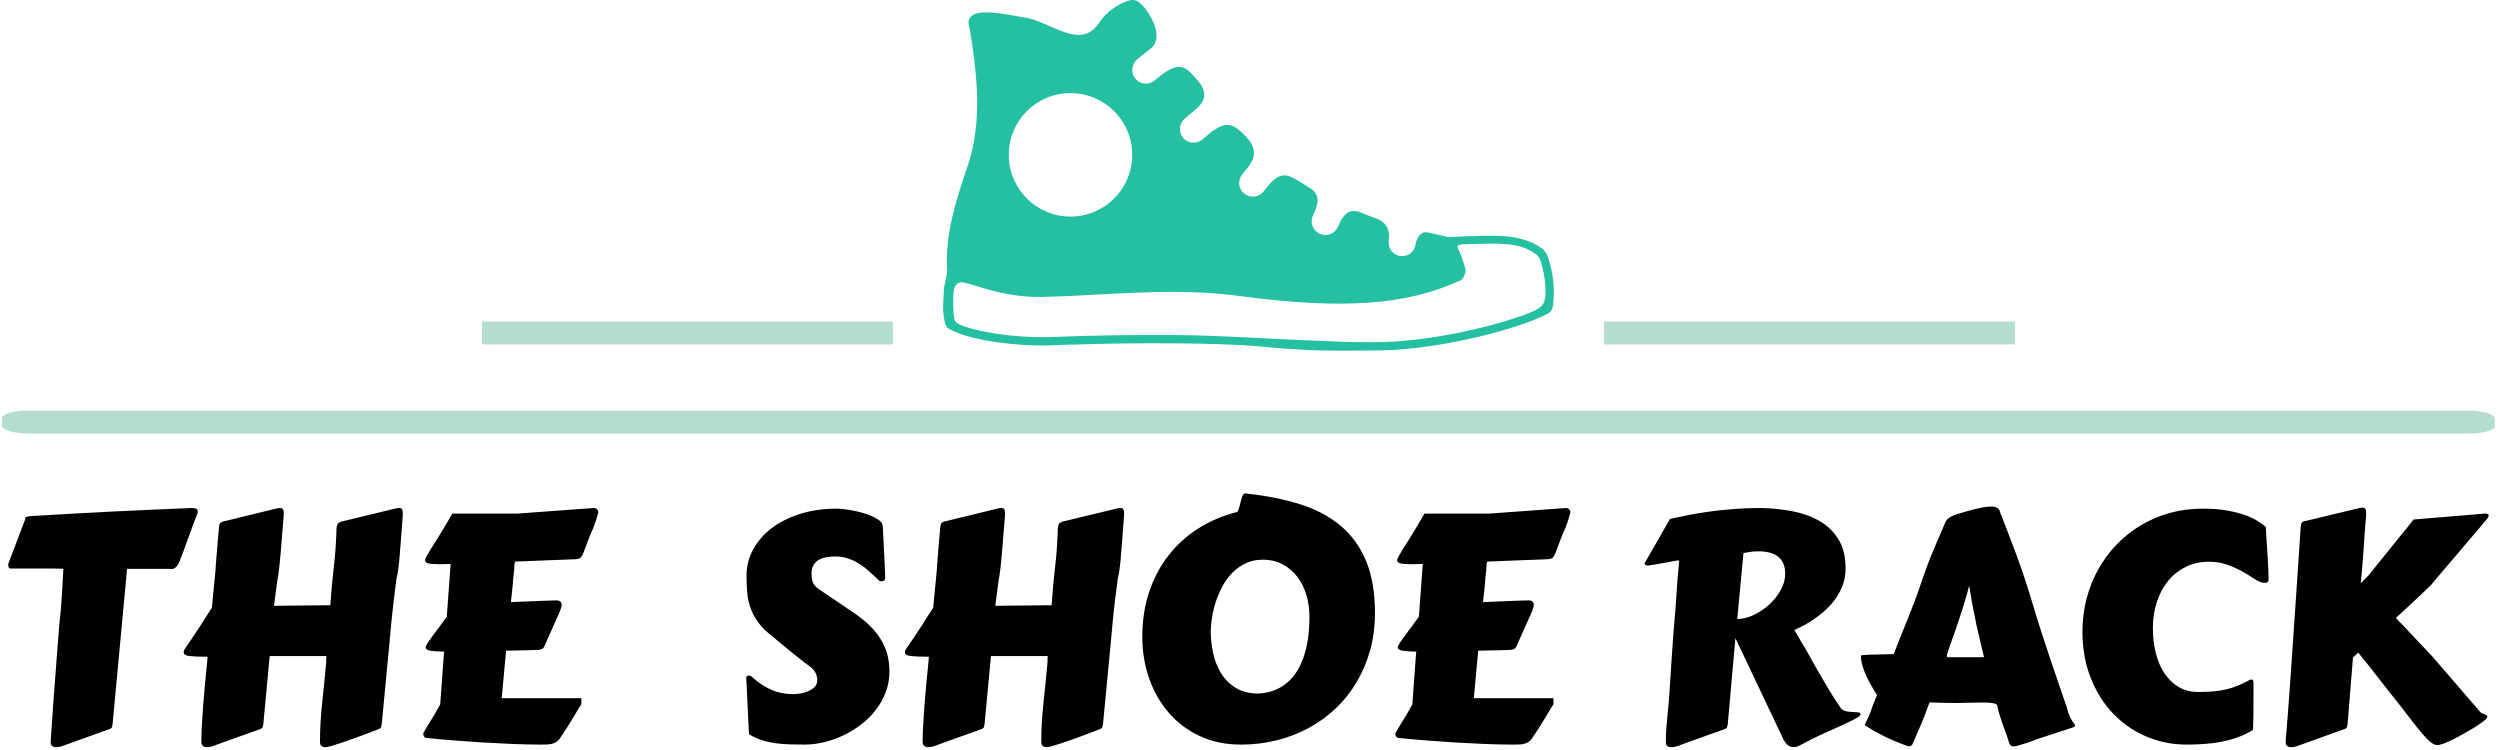 <svg xmlns="http://www.w3.org/2000/svg" version="1.1" xmlns:xlink="http://www.w3.org/1999/xlink" xmlns:svgjs="http://svgjs.dev/svgjs" width="1500" height="450" viewBox="0 0 1500 450"><g transform="matrix(1,0,0,1,-0.909,-0.836)"><svg viewBox="0 0 396 119" data-background-color="#ffffff" preserveAspectRatio="xMidYMid meet" height="450" width="1500" xmlns="http://www.w3.org/2000/svg" xmlns:xlink="http://www.w3.org/1999/xlink"><g id="tight-bounds" transform="matrix(1,0,0,1,0.24,0.221)"><svg viewBox="0 0 395.52 118.558" height="118.558" width="395.52"><g><svg viewBox="0 0 397.498 119.151" height="118.558" width="395.52"><g><rect width="397.498" height="3.649" x="0" y="65.48" fill="#b4ddcf" opacity="1" stroke-width="0" stroke="transparent" fill-opacity="1" class="rect-qz-0" data-fill-palette-color="secondary" rx="1%" id="qz-0" data-palette-color="#b4ddcf"></rect></g><g transform="matrix(1,0,0,1,0.989,78.683)"><svg viewBox="0 0 395.52 40.468" height="40.468" width="395.52"><g id="textblocktransform"><svg viewBox="0 0 395.52 40.468" height="40.468" width="395.52" id="textblock"><g><svg viewBox="0 0 395.52 40.468" height="40.468" width="395.52"><g transform="matrix(1,0,0,1,0,0)"><svg width="395.52" viewBox="2.08 -38.23 390.1 39.91" height="40.468" data-palette-color="#000000"><path d="M8.74 0.88L8.74 0.78Q8.86-1 8.98-2.66 9.11-4.32 9.2-5.88L9.2-5.88 10.08-17.41Q10.23-18.73 10.33-19.81 10.42-20.9 10.49-21.94 10.55-22.97 10.61-24.04 10.67-25.1 10.74-26.39L10.74-26.39Q9.94-26.42 9.05-26.42 8.15-26.42 7.18-26.42L7.18-26.42 2.47-26.42Q2.2-26.42 2.14-26.62 2.08-26.83 2.08-27L2.08-27 2.08-27.17 4.76-34.23 4.74-34.33Q4.74-34.45 4.9-34.53 5.05-34.62 5.62-34.67L5.62-34.67Q8.98-34.86 12.15-35.05 15.31-35.23 18.4-35.38 21.48-35.52 24.57-35.67 27.66-35.82 30.93-35.94L30.93-35.94Q31.23-35.94 31.56-35.86 31.88-35.79 31.88-35.33L31.88-35.33Q31.88-35.28 31.86-35.23 31.84-35.18 31.84-35.13L31.84-35.13Q31.45-34.13 31.12-33.23 30.79-32.32 30.47-31.45 30.15-30.57 29.82-29.66 29.49-28.76 29.1-27.76L29.1-27.76Q29.08-27.73 29-27.53 28.93-27.32 28.78-27.06 28.64-26.81 28.39-26.59 28.15-26.37 27.78-26.34L27.78-26.34Q27.66-26.37 27.54-26.37 27.42-26.37 27.27-26.37L27.27-26.37 20.75-26.37Q20.63-25.12 20.52-23.73 20.41-22.34 20.26-21.02L20.26-21.02 18.48-1.95Q18.46-1.73 18.4-1.51 18.33-1.29 18.07-1.2L18.07-1.2 11.16 1.29Q10.89 1.39 10.45 1.54 10.01 1.68 9.59 1.68L9.59 1.68Q9.25 1.68 9 1.51 8.74 1.34 8.74 0.88L8.74 0.88ZM53.68-32.15L53.68-32.15Q53.68-33.03 53.84-33.36 54-33.69 54.49-33.81L54.49-33.81 62.89-35.84Q63.21-35.94 63.55-35.94L63.55-35.94Q63.89-35.94 64.01-35.73 64.13-35.52 64.13-34.89L64.13-34.89 63.84-31.05Q63.72-29.37 63.57-27.71 63.43-26.05 63.13-24.8L63.13-24.8 62.69-21.34Q62.5-19.8 62.33-18.01 62.16-16.21 61.96-13.99L61.96-13.99 60.81-1.95Q60.79-1.73 60.72-1.51 60.64-1.29 60.4-1.2L60.4-1.2Q60.23-1.12 59.6-0.88 58.98-0.63 58.13-0.32 57.27 0 56.3 0.35 55.32 0.71 54.44 1 53.56 1.29 52.88 1.49 52.19 1.68 51.95 1.68L51.95 1.68Q51.61 1.68 51.35 1.5 51.1 1.32 51.1 0.81L51.1 0.81Q51.1-2.15 51.44-5.24 51.78-8.33 52.05-11.38L52.05-11.38Q52.1-11.72 52.08-12.01 52.07-12.3 52.12-12.65L52.12-12.65 43.19-12.65 42.19-1.95Q42.16-1.73 42.1-1.53 42.04-1.32 41.77-1.2L41.77-1.2Q41.67-1.15 40.81-0.84 39.94-0.54 38.8-0.13 37.67 0.27 36.56 0.67 35.45 1.07 34.86 1.29L34.86 1.29Q34.57 1.42 34.14 1.55 33.71 1.68 33.3 1.68L33.3 1.68Q32.96 1.68 32.7 1.49 32.44 1.29 32.44 0.78L32.44 0.78Q32.44-0.39 32.53-1.89 32.61-3.39 32.74-5.04 32.86-6.69 33.03-8.42 33.2-10.16 33.37-11.84L33.37-11.84 33.42-12.55Q31.44-12.55 30.55-12.66 29.66-12.77 29.66-13.23L29.66-13.23Q29.66-13.55 30.03-14.06L30.03-14.06Q30.52-14.75 31.16-15.71 31.81-16.67 32.41-17.61 33.01-18.55 33.48-19.3 33.96-20.04 34.1-20.26L34.1-20.26 34.67-26.15Q34.67-26.2 34.71-26.88 34.76-27.56 34.84-28.5 34.91-29.44 35-30.44 35.08-31.45 35.15-32.15L35.15-32.15Q35.2-33.01 35.29-33.35 35.37-33.69 35.86-33.81L35.86-33.81 44.16-35.84Q44.48-35.94 44.82-35.94L44.82-35.94Q45.16-35.94 45.29-35.73 45.41-35.52 45.41-34.89L45.41-34.89Q45.24-33.13 45.14-31.69 45.04-30.25 44.93-29 44.82-27.76 44.7-26.64 44.58-25.51 44.36-24.34L44.36-24.34 43.87-20.56 52.73-20.65Q52.95-23.9 53.22-26.17 53.49-28.44 53.56-29.76L53.56-29.76Q53.64-31.01 53.66-31.54 53.68-32.08 53.68-32.15ZM89.03-20.26L89.03-20.26Q88.94-19.92 88.67-19.3 88.4-18.68 88.04-17.9 87.69-17.11 87.29-16.22 86.88-15.33 86.49-14.43L86.49-14.43Q86.35-14.09 86.23-13.93 86.1-13.77 85.83-13.7 85.57-13.62 85.09-13.61 84.61-13.6 83.76-13.57L83.76-13.57 80.37-13.5 79.68-6.03 92.21-6.03 92.21-5.08Q92.16-5.03 91.79-4.43 91.43-3.83 90.94-3 90.45-2.17 89.91-1.33 89.37-0.49 89.01 0.02L89.01 0.02Q88.76 0.46 88.45 0.72 88.13 0.98 87.75 1.1 87.37 1.22 86.92 1.25 86.47 1.27 85.93 1.27L85.93 1.27Q83.74 1.27 81.35 1.17 78.97 1.07 76.61 0.93 74.24 0.78 71.98 0.6 69.72 0.42 67.79 0.22L67.79 0.22Q67.62 0.2 67.49 0.02 67.35-0.15 67.35-0.37L67.35-0.37Q67.26-0.37 67.49-0.78 67.72-1.2 68.13-1.86 68.55-2.51 69.05-3.36 69.55-4.2 70.01-5.05L70.01-5.05 70.41-10.55Q70.5-11.94 70.56-12.62 70.62-13.31 70.62-13.35L70.62-13.35Q69.16-13.38 68.44-13.5 67.72-13.62 67.72-14.04L67.72-14.04Q67.72-14.23 68.07-14.77 68.43-15.31 68.94-16 69.45-16.7 70.03-17.46 70.6-18.21 71.04-18.85L71.04-18.85 71.65-27.15 71.58-27.15Q71.04-27.12 70.6-27.11 70.16-27.1 69.79-27.1L69.79-27.1Q68.62-27.1 68.12-27.23 67.62-27.37 67.62-27.73L67.62-27.73Q67.62-27.91 67.91-28.44 68.21-28.98 68.65-29.68 69.09-30.37 69.58-31.14 70.06-31.91 70.45-32.57L70.45-32.57 71.92-35.06 82.12-35.06 94.16-35.94Q94.18-35.94 94.29-35.93 94.4-35.91 94.53-35.85 94.65-35.79 94.76-35.64 94.87-35.5 94.87-35.23L94.87-35.23 94.5-33.96Q94.33-33.42 94.09-32.82 93.84-32.23 93.55-31.59L93.55-31.59 92.48-28.76Q92.3-28.34 92.08-28.13 91.87-27.91 91.16-27.88L91.16-27.88Q89.3-27.83 87.02-27.72 84.74-27.61 81.78-27.51L81.78-27.51Q81.68-27.17 81.68-26.97 81.68-26.76 81.64-26.17L81.64-26.17 81.51-25.05Q81.46-24.27 81.37-23.36 81.27-22.46 81.12-21.14L81.12-21.14Q82.37-21.19 83.55-21.24 84.74-21.29 85.71-21.33 86.69-21.36 87.41-21.39 88.13-21.41 88.42-21.41L88.42-21.41Q88.62-21.41 88.86-21.26 89.11-21.12 89.11-20.7L89.11-20.7Q89.11-20.51 89.03-20.26ZM118.57-0.37L118.15-9.08Q118.15-9.11 118.14-9.13 118.13-9.16 118.13-9.18L118.13-9.18Q118.13-9.59 118.57-9.59L118.57-9.59Q118.79-9.59 119.05-9.38L119.05-9.38Q120.37-8.13 121.98-7.4 123.6-6.67 125.5-6.67L125.5-6.67Q126.01-6.67 126.67-6.77 127.33-6.88 127.92-7.14 128.5-7.4 128.91-7.81 129.31-8.23 129.31-8.86L129.31-8.86Q129.31-9.57 128.97-10.13 128.63-10.69 128.06-11.08L128.06-11.08Q127.84-11.23 127.4-11.57 126.97-11.91 126.4-12.35 125.84-12.79 125.23-13.29 124.62-13.79 124.07-14.25 123.52-14.7 123.08-15.06 122.64-15.43 122.42-15.63L122.42-15.63Q120.98-16.7 120.14-17.8 119.3-18.9 118.86-20.09 118.42-21.29 118.3-22.57 118.18-23.85 118.18-25.29L118.18-25.29Q118.18-27.44 119.2-29.37 120.23-31.3 122.09-32.73 123.96-34.16 126.57-35 129.19-35.84 132.38-35.84L132.38-35.84Q132.78-35.84 133.56-35.75 134.34-35.67 135.28-35.47 136.22-35.28 137.19-34.94 138.17-34.59 138.98-34.06L138.98-34.06Q139.25-33.86 139.4-33.67 139.56-33.47 139.61-33.06L139.61-33.06Q139.73-31.08 139.81-29.16 139.88-27.25 140-25.1L140-25.1Q140-24.68 139.83-24.55 139.66-24.41 139.39-24.41L139.39-24.41Q139.12-24.41 138.98-24.56L138.98-24.56Q138.27-25.27 137.51-25.95 136.76-26.64 135.93-27.16 135.09-27.69 134.15-28 133.22-28.32 132.12-28.32L132.12-28.32Q131.46-28.32 130.8-28.21 130.14-28.1 129.6-27.81 129.06-27.51 128.74-27 128.41-26.49 128.41-25.71L128.41-25.71Q128.41-24.88 128.61-24.27 128.82-23.66 129.65-23.12L129.65-23.12 135.51-19.14Q137.12-17.99 138.12-16.86 139.12-15.72 139.68-14.6 140.25-13.48 140.45-12.39 140.66-11.3 140.66-10.25L140.66-10.25Q140.66-8.54 140.1-7.03 139.54-5.52 138.56-4.24 137.59-2.95 136.28-1.94 134.97-0.93 133.48-0.21 131.99 0.51 130.4 0.89 128.8 1.27 127.26 1.27L127.26 1.27Q126.06 1.27 124.9 1.23 123.74 1.2 122.64 1.04 121.55 0.88 120.52 0.55 119.49 0.22 118.57-0.37L118.57-0.37ZM167.12-32.15L167.12-32.15Q167.12-33.03 167.28-33.36 167.44-33.69 167.93-33.81L167.93-33.81 176.33-35.84Q176.65-35.94 176.99-35.94L176.99-35.94Q177.33-35.94 177.45-35.73 177.57-35.52 177.57-34.89L177.57-34.89 177.28-31.05Q177.16-29.37 177.01-27.71 176.86-26.05 176.57-24.8L176.57-24.8 176.13-21.34Q175.94-19.8 175.77-18.01 175.6-16.21 175.4-13.99L175.4-13.99 174.25-1.95Q174.23-1.73 174.15-1.51 174.08-1.29 173.84-1.2L173.84-1.2Q173.67-1.12 173.04-0.88 172.42-0.63 171.57-0.32 170.71 0 169.74 0.35 168.76 0.71 167.88 1 167 1.29 166.32 1.49 165.63 1.68 165.39 1.68L165.39 1.68Q165.05 1.68 164.79 1.5 164.54 1.32 164.54 0.81L164.54 0.81Q164.54-2.15 164.88-5.24 165.22-8.33 165.49-11.38L165.49-11.38Q165.54-11.72 165.52-12.01 165.51-12.3 165.56-12.65L165.56-12.65 156.63-12.65 155.62-1.95Q155.6-1.73 155.54-1.53 155.48-1.32 155.21-1.2L155.21-1.2Q155.11-1.15 154.25-0.84 153.38-0.54 152.24-0.13 151.11 0.27 150 0.67 148.89 1.07 148.3 1.29L148.3 1.29Q148.01 1.42 147.58 1.55 147.15 1.68 146.74 1.68L146.74 1.68Q146.4 1.68 146.14 1.49 145.88 1.29 145.88 0.78L145.88 0.78Q145.88-0.39 145.97-1.89 146.05-3.39 146.18-5.04 146.3-6.69 146.47-8.42 146.64-10.16 146.81-11.84L146.81-11.84 146.86-12.55Q144.88-12.55 143.99-12.66 143.1-12.77 143.1-13.23L143.1-13.23Q143.1-13.55 143.47-14.06L143.47-14.06Q143.95-14.75 144.6-15.71 145.25-16.67 145.85-17.61 146.44-18.55 146.92-19.3 147.4-20.04 147.54-20.26L147.54-20.26 148.11-26.15Q148.11-26.2 148.15-26.88 148.2-27.56 148.28-28.5 148.35-29.44 148.43-30.44 148.52-31.45 148.59-32.15L148.59-32.15Q148.64-33.01 148.73-33.35 148.81-33.69 149.3-33.81L149.3-33.81 157.6-35.84Q157.92-35.94 158.26-35.94L158.26-35.94Q158.6-35.94 158.73-35.73 158.85-35.52 158.85-34.89L158.85-34.89Q158.68-33.13 158.58-31.69 158.48-30.25 158.37-29 158.26-27.76 158.14-26.64 158.02-25.51 157.8-24.34L157.8-24.34 157.31-20.56 166.17-20.65Q166.39-23.9 166.66-26.17 166.93-28.44 167-29.76L167-29.76Q167.07-31.01 167.1-31.54 167.12-32.08 167.12-32.15ZM191.19-16.65L191.19-16.65Q191.19-14.89 191.57-13.12 191.95-11.35 192.83-9.94 193.71-8.52 195.15-7.64 196.59-6.76 198.71-6.76L198.71-6.76Q200.35-6.86 201.58-7.43 202.81-8.01 203.71-8.92 204.6-9.84 205.18-11.02 205.77-12.21 206.11-13.51 206.45-14.82 206.59-16.19 206.72-17.55 206.72-18.82L206.72-18.82Q206.72-20.56 206.26-22.18 205.79-23.8 204.87-25.05 203.94-26.29 202.56-27.05 201.18-27.81 199.35-27.81L199.35-27.81Q197.91-27.81 196.75-27.27 195.59-26.73 194.68-25.84 193.78-24.95 193.13-23.79 192.49-22.63 192.06-21.4 191.63-20.17 191.43-18.93 191.22-17.7 191.19-16.65ZM195.95 1.27L195.95 1.27Q192.29 1.27 189.41-0.1 186.53-1.46 184.54-3.8 182.55-6.13 181.49-9.19 180.43-12.26 180.43-15.67L180.43-15.67Q180.43-19.51 181.51-22.74 182.6-25.98 184.55-28.48 186.51-30.98 189.2-32.7 191.9-34.42 195.12-35.25L195.12-35.25Q195.42-35.25 195.58-35.72 195.73-36.18 195.86-36.74 195.98-37.3 196.15-37.77 196.32-38.23 196.64-38.23L196.64-38.23Q201.37-37.74 205.16-36.56 208.94-35.38 211.58-33.18 214.22-30.98 215.62-27.62 217.02-24.27 217.02-19.43L217.02-19.43Q217.02-16.33 216.27-13.6 215.51-10.86 214.14-8.56 212.78-6.25 210.86-4.43 208.94-2.61 206.6-1.34 204.25-0.07 201.56 0.6 198.86 1.27 195.95 1.27ZM241.92-20.26L241.92-20.26Q241.83-19.92 241.56-19.3 241.29-18.68 240.93-17.9 240.58-17.11 240.18-16.22 239.77-15.33 239.38-14.43L239.38-14.43Q239.24-14.09 239.12-13.93 238.99-13.77 238.73-13.7 238.46-13.62 237.98-13.61 237.5-13.6 236.65-13.57L236.65-13.57 233.26-13.5 232.57-6.03 245.1-6.03 245.1-5.08Q245.05-5.03 244.68-4.43 244.32-3.83 243.83-3 243.34-2.17 242.8-1.33 242.27-0.49 241.9 0.02L241.9 0.02Q241.65 0.46 241.34 0.72 241.02 0.98 240.64 1.1 240.26 1.22 239.81 1.25 239.36 1.27 238.82 1.27L238.82 1.27Q236.63 1.27 234.25 1.17 231.86 1.07 229.5 0.93 227.13 0.78 224.87 0.6 222.61 0.42 220.68 0.22L220.68 0.22Q220.51 0.2 220.38 0.02 220.24-0.15 220.24-0.37L220.24-0.37Q220.15-0.37 220.38-0.78 220.61-1.2 221.02-1.86 221.44-2.51 221.94-3.36 222.44-4.2 222.9-5.05L222.9-5.05 223.3-10.55Q223.39-11.94 223.45-12.62 223.52-13.31 223.52-13.35L223.52-13.35Q222.05-13.38 221.33-13.5 220.61-13.62 220.61-14.04L220.61-14.04Q220.61-14.23 220.96-14.77 221.32-15.31 221.83-16 222.34-16.7 222.92-17.46 223.49-18.21 223.93-18.85L223.93-18.85 224.54-27.15 224.47-27.15Q223.93-27.12 223.49-27.11 223.05-27.1 222.69-27.1L222.69-27.1Q221.51-27.1 221.01-27.23 220.51-27.37 220.51-27.73L220.51-27.73Q220.51-27.91 220.81-28.44 221.1-28.98 221.54-29.68 221.98-30.37 222.47-31.14 222.95-31.91 223.34-32.57L223.34-32.57 224.81-35.06 235.01-35.06 247.05-35.94Q247.07-35.94 247.18-35.93 247.29-35.91 247.42-35.85 247.54-35.79 247.65-35.64 247.76-35.5 247.76-35.23L247.76-35.23 247.39-33.96Q247.22-33.42 246.98-32.82 246.73-32.23 246.44-31.59L246.44-31.59 245.37-28.76Q245.19-28.34 244.98-28.13 244.76-27.91 244.05-27.88L244.05-27.88Q242.19-27.83 239.91-27.72 237.63-27.61 234.67-27.51L234.67-27.51Q234.57-27.17 234.57-26.97 234.57-26.76 234.53-26.17L234.53-26.17 234.4-25.05Q234.36-24.27 234.26-23.36 234.16-22.46 234.01-21.14L234.01-21.14Q235.26-21.19 236.44-21.24 237.63-21.29 238.6-21.33 239.58-21.36 240.3-21.39 241.02-21.41 241.31-21.41L241.31-21.41Q241.51-21.41 241.75-21.26 242-21.12 242-20.7L242-20.7Q242-20.51 241.92-20.26ZM273.71-15.48L272.51-1.95Q272.48-1.73 272.42-1.53 272.36-1.32 272.09-1.2L272.09-1.2Q272-1.15 271.13-0.84 270.26-0.54 269.13-0.13 267.99 0.27 266.88 0.67 265.77 1.07 265.18 1.29L265.18 1.29Q264.89 1.42 264.46 1.55 264.04 1.68 263.62 1.68L263.62 1.68Q263.28 1.68 263.02 1.51 262.77 1.34 262.77 0.88L262.77 0.88Q262.77-0.2 262.83-1.09 262.89-1.98 262.99-2.95 263.09-3.93 263.2-5.11 263.31-6.3 263.4-7.93L263.4-7.93Q263.52-10.08 263.67-12.07 263.82-14.06 263.96-16.21L263.96-16.21 264.31-20.39Q264.38-21.41 264.45-22.47 264.53-23.54 264.6-24.66L264.6-24.66 264.87-27.64Q264.87-27.69 264.72-27.69L264.72-27.69Q264.53-27.69 264.06-27.6 263.6-27.51 262.96-27.39 262.33-27.27 261.56-27.14 260.79-27 259.98-26.88L259.98-26.88Q259.79-26.88 259.61-26.97 259.42-27.05 259.42-27.17L259.42-27.17Q259.42-27.27 259.47-27.32L259.47-27.32 263.43-34.23Q264.77-34.52 266.32-34.83 267.87-35.13 269.65-35.38 271.43-35.62 273.44-35.78 275.44-35.94 277.68-35.94L277.68-35.94Q280.22-35.89 282.63-35.44 285.03-34.99 286.9-33.92 288.77-32.86 289.9-31.04 291.04-29.22 291.04-26.44L291.04-26.44Q291.04-24.9 290.51-23.61 289.99-22.31 289.17-21.28 288.35-20.24 287.38-19.45 286.4-18.65 285.51-18.09 284.62-17.53 283.93-17.2 283.25-16.87 283.01-16.77L283.01-16.77Q283.01-16.72 283.04-16.65 283.08-16.58 283.2-16.37 283.32-16.16 283.56-15.78 283.79-15.41 284.15-14.75L284.15-14.75Q284.55-14.16 285.08-13.18 285.62-12.21 286.36-10.88 287.11-9.55 288.09-7.91 289.06-6.27 290.33-4.39L290.33-4.39Q290.75-4.03 291.28-3.94 291.82-3.86 292.28-3.85 292.75-3.83 293.07-3.8 293.38-3.76 293.38-3.49L293.38-3.49Q293.38-3.3 292.98-3.04 292.58-2.78 292.04-2.51 291.5-2.25 290.95-2 290.4-1.76 290.11-1.61L290.11-1.61Q289.53-1.32 288.89-1.05 288.26-0.78 287.52-0.45 286.79-0.12 285.9 0.32 285.01 0.76 283.89 1.37L283.89 1.37Q283.59 1.54 283.34 1.6 283.08 1.66 282.86 1.66L282.86 1.66Q282.42 1.66 282.1 1.45 281.79 1.25 281.57 0.95 281.35 0.66 281.21 0.35 281.08 0.05 280.98-0.15L280.98-0.15 273.71-15.48ZM274.98-28.86L274-18.48Q275.24-18.48 276.59-19.12 277.93-19.75 279.03-20.75 280.13-21.75 280.83-23.02 281.54-24.29 281.54-25.59L281.54-25.59Q281.54-29.13 277.29-29.13L277.29-29.13Q276.49-29.13 275.95-29.02 275.41-28.91 274.98-28.86L274.98-28.86ZM294.04-1.78L294.04-1.78Q294.36-2.42 294.7-3.21 295.04-4 295.33-4.93L295.33-4.93 295.99-6.54Q295.55-7.2 295.1-7.97 294.65-8.74 294.28-9.55 293.92-10.35 293.69-11.16 293.45-11.96 293.45-12.72L293.45-12.72Q293.45-12.77 293.83-12.81 294.21-12.84 294.78-12.87 295.36-12.89 296.03-12.9 296.7-12.92 297.27-12.93 297.85-12.94 298.23-12.95 298.61-12.96 298.61-12.96L298.61-12.96Q299.17-14.43 299.7-15.75 300.24-17.07 300.78-18.41 301.32-19.75 301.85-21.15 302.39-22.56 302.93-24.17L302.93-24.17Q303.95-27.2 304.93-29.49 305.91-31.79 306.76-33.76L306.76-33.76Q306.86-34.01 307.09-34.22 307.32-34.42 307.59-34.57 307.86-34.72 308.11-34.81 308.37-34.91 308.52-34.96L308.52-34.96Q308.62-34.99 309.26-35.18 309.91-35.38 310.74-35.6 311.57-35.82 312.39-35.99 313.2-36.16 313.69-36.16L313.69-36.16 314.13-36.16Q314.52-36.16 314.88-35.97 315.23-35.79 315.35-35.25L315.35-35.25Q316.53-32.25 317.86-28.7 319.19-25.15 320.46-20.87L320.46-20.87Q321.14-18.58 321.8-16.53 322.46-14.48 323.12-12.52 323.78-10.57 324.45-8.62 325.12-6.67 325.83-4.59L325.83-4.59Q326.05-3.71 326.28-3.2 326.51-2.69 326.71-2.39 326.9-2.1 327.02-1.97 327.15-1.83 327.15-1.68L327.15-1.68Q327.15-1.54 326.68-1.39L326.68-1.39 321.43 0.32Q320.85 0.54 320.24 0.76 319.63 0.98 319.09 1.15 318.55 1.32 318.15 1.43 317.75 1.54 317.58 1.54L317.58 1.54 317.43 1.54Q317.09 1.54 316.94 1.33 316.79 1.12 316.74 0.93L316.74 0.93Q316.5 0.12 316.26-0.52 316.01-1.17 315.78-1.82 315.55-2.47 315.32-3.2 315.08-3.93 314.87-4.93L314.87-4.93Q314.82-5.05 314.6-5.14 314.38-5.22 314.07-5.27 313.77-5.32 313.42-5.33 313.08-5.35 312.79-5.35L312.79-5.35Q311.86-5.35 311.29-5.33 310.71-5.32 310.28-5.31 309.84-5.3 309.43-5.29 309.03-5.27 308.44-5.27L308.44-5.27Q307.74-5.27 306.99-5.29 306.25-5.3 305.64-5.32L305.64-5.32 304.24-5.37Q303.61-3.61 302.98-2.08 302.34-0.54 301.61 1.1L301.61 1.1Q301.56 1.29 301.38 1.42 301.19 1.54 301 1.54L301 1.54Q300.85 1.54 300.83 1.51L300.83 1.51Q298.46 0.66 296.85-0.17 295.24-1 294.04-1.78ZM310.49-23.73L310.49-23.73Q309.91-21.56 309.34-19.79 308.76-18.02 308.29-16.65 307.81-15.28 307.47-14.34 307.13-13.4 306.98-12.89L306.98-12.89 306.98-12.67Q306.98-12.52 306.95-12.48L306.95-12.48 312.81-12.48Q312.55-13.67 312.24-14.89 311.94-16.11 311.64-17.46 311.35-18.8 311.06-20.34 310.76-21.88 310.49-23.73ZM328.29-16.5L328.29-16.5Q328.29-19.19 328.94-21.67 329.58-24.15 330.78-26.29 331.98-28.44 333.67-30.2 335.37-31.96 337.47-33.22 339.57-34.47 342.02-35.16 344.48-35.84 347.19-35.84L347.19-35.84Q349.34-35.84 350.96-35.56 352.58-35.28 353.79-34.85 355-34.42 355.82-33.91 356.64-33.4 357.17-32.93L357.17-32.93Q357.15-32.93 357.15-32.76L357.15-32.76Q357.15-32.4 357.21-31.42 357.27-30.44 357.36-29.25 357.44-28.05 357.5-26.82 357.56-25.59 357.56-24.68L357.56-24.68Q357.56-24.54 357.47-24.35 357.37-24.17 356.98-24.17L356.98-24.17Q356.76-24.17 356.44-24.24L356.44-24.24Q355.93-24.39 355.15-24.91 354.36-25.44 353.33-26.01 352.29-26.59 351.01-27.04 349.73-27.49 348.21-27.49L348.21-27.49Q346.21-27.49 344.57-26.7 342.94-25.9 341.79-24.51 340.64-23.12 340.01-21.2 339.37-19.29 339.37-17.02L339.37-17.02Q339.37-15.01 339.81-13.2 340.25-11.38 341.14-10.01 342.04-8.64 343.37-7.82 344.7-7.01 346.45-7.01L346.45-7.01Q347.85-7.01 348.92-7.1 349.99-7.2 350.92-7.42 351.85-7.64 352.74-8.01 353.63-8.37 354.66-8.94L354.66-8.94Q354.71-8.96 354.9-8.96L354.9-8.96Q355.07-8.96 355.13-8.83 355.19-8.69 355.19-8.28L355.19-8.28 355.19-5.35Q355.19-4.54 355.18-3.77 355.17-3 355.16-2.39 355.15-1.78 355.13-1.4 355.12-1.03 355.1-1.03L355.1-1.03Q353.97-0.32 352.69 0.13 351.41 0.59 350.06 0.84 348.7 1.1 347.33 1.18 345.97 1.27 344.7 1.27L344.7 1.27Q341.25 1.27 338.25-0.04 335.25-1.34 333.04-3.69 330.83-6.03 329.56-9.3 328.29-12.57 328.29-16.5ZM372.92-34.94L372.92-34.94Q372.87-34.57 372.82-33.78 372.77-32.98 372.68-31.96 372.6-30.93 372.53-29.77 372.45-28.61 372.37-27.53 372.28-26.44 372.2-25.54 372.11-24.63 372.06-24.1L372.06-24.1 373.31-25.37 376.77-29.66Q377.41-30.47 378.04-31.24 378.68-32.01 379.18-32.63 379.68-33.25 380-33.67 380.31-34.08 380.36-34.13L380.36-34.13 391.2-35.03Q391.25-35.06 391.42-35.06L391.42-35.06 391.62-35.06Q392.18-35.06 392.18-34.77L392.18-34.77Q392.18-34.59 392.02-34.36 391.86-34.13 391.54-33.76L391.54-33.76Q391.15-33.3 390.41-32.43 389.66-31.57 388.79-30.53 387.91-29.49 386.97-28.38 386.03-27.27 385.22-26.33 384.42-25.39 383.84-24.71 383.27-24.02 383.12-23.83L383.12-23.83 381.58-22.36Q380.02-20.87 377.58-18.65L377.58-18.65Q378.34-17.87 379.2-16.96 380.07-16.04 380.86-15.2 381.66-14.36 382.3-13.67 382.95-12.99 383.27-12.65L383.27-12.65 390.81-3.91Q390.93-3.76 391.13-3.66 391.32-3.56 391.52-3.49 391.72-3.42 391.85-3.33 391.98-3.25 391.98-3.13L391.98-3.13Q391.98-2.98 391.67-2.66L391.67-2.66Q391.47-2.47 390.93-2.09 390.4-1.71 389.68-1.27 388.96-0.83 388.13-0.37 387.3 0.1 386.53 0.48 385.76 0.85 385.11 1.1 384.46 1.34 384.12 1.34L384.12 1.34Q383.61 1.34 383.05 0.89 382.49 0.44 381.71-0.48 380.92-1.39 379.85-2.81 378.78-4.22 377.26-6.13L377.26-6.13Q376.38-7.23 375.55-8.29 374.72-9.35 373.99-10.29 373.26-11.23 372.66-11.98 372.06-12.72 371.67-13.18L371.67-13.18Q371.48-12.99 371.26-12.81 371.04-12.62 370.84-12.43L370.84-12.43 369.99-1.95Q369.96-1.73 369.9-1.51 369.84-1.29 369.57-1.2L369.57-1.2 362.66 1.29Q362.39 1.39 361.95 1.54 361.52 1.68 361.1 1.68L361.1 1.68Q360.73 1.68 360.49 1.49 360.25 1.29 360.25 0.78L360.25 0.78Q360.37-0.66 360.55-2.95 360.73-5.25 360.94-8.19 361.15-11.13 361.38-14.61 361.61-18.09 361.88-21.92L361.88-21.92 362.57-32.2Q362.59-32.64 362.61-32.93 362.64-33.23 362.69-33.42 362.74-33.62 362.86-33.72 362.98-33.81 363.22-33.86L363.22-33.86 371.67-35.89Q371.99-35.99 372.33-35.99L372.33-35.99Q372.67-35.99 372.79-35.78 372.92-35.57 372.92-34.94Z" opacity="1" transform="matrix(1,0,0,1,0,0)" fill="#000000" class="wordmark-text-0" data-fill-palette-color="primary" id="text-0"></path></svg></g></svg></g></svg></g></svg></g><g transform="matrix(1,0,0,1,142.056,0)"><svg viewBox="0 0 113.386 55.926" height="55.926" width="113.386"><g><svg xmlns="http://www.w3.org/2000/svg" xmlns:xlink="http://www.w3.org/1999/xlink" xml:space="preserve" style="shape-rendering:geometricPrecision;text-rendering:geometricPrecision;image-rendering:optimizeQuality;" viewBox="0 0 65.409 37.563" x="8" y="0" fill-rule="evenodd" clip-rule="evenodd" width="97.386" height="55.926" class="icon-icon-0" data-fill-palette-color="accent" id="icon-0"><g fill="#25c0a1" data-fill-palette-color="accent"><path class="" d="M2.847 3.071c0.092 0.554 0.181 1.112 0.263 1.672 0.644 4.357 0.929 8.884-0.487 13.044-1.268 3.722-2.427 7.315-2.199 11.226-0.036 0.811-0.289 1.237-0.346 2.074-0.035 0.507-0.056 1.004-0.069 1.404-0.034 1.066 0.025 1.354 0.206 2.153 0.077 0.346 0.226 0.477 0.447 0.595 2.316 1.301 7.567 1.889 11.119 1.742 0.863-0.036 1.625-0.067 2.2-0.071 0.007 0 0.015 0 0.023 0 2.856-0.106 6.939-0.168 10.881-0.137 3.223 0.026 6.359 0.115 8.659 0.294l0 0c2.422 0.245 4.323 0.379 6.212 0.444 1.882 0.065 3.75 0.061 6.112 0.029 3.196 0.039 6.859-0.46 10.159-1.168 3.737-0.801 7.03-1.875 8.669-2.741 0.473-0.233 0.563-0.567 0.625-0.907 0.082-0.722 0.119-1.48 0.055-2.31-0.065-0.852-0.236-1.778-0.571-2.818-0.101-0.298-0.294-0.726-0.725-1.021-2.321-1.673-5.456-1.304-8.159-1.264-0.458 0.012-0.977 0.069-1.473 0.087l-0.006-0.009c-0.095 0.004-0.191 0.007-0.286 0.01-0.452-0.095-1.415-0.314-2.232-0.5-0.749-0.171-1.19 0.55-1.318 1.236-0.005 0.044-0.013 0.087-0.021 0.131-0.155 0.753-0.857 1.267-1.642 1.153-0.786-0.113-1.317-0.856-1.215-1.658 0.12-0.948-0.048-1.94-1.513-2.426-0.44-0.146-0.833-0.309-1.226-0.479-1.21-0.52-1.981-0.324-2.694 1.401-0.017 0.041-0.036 0.08-0.055 0.12-0.351 0.684-1.166 0.99-1.893 0.669-0.726-0.32-1.087-1.196-0.748-1.93 0.593-1.285 0.932-2.294-0.522-3.114-0.325-0.184-0.621-0.391-0.928-0.575-1.057-0.634-1.886-1.191-3.216 0.324l-0.601 0.741c-0.027 0.035-0.056 0.068-0.085 0.101-0.522 0.565-1.4 0.632-2.003 0.138-0.625-0.512-0.717-1.435-0.204-2.06 0.161-0.196 0.32-0.395 0.483-0.59 0.789-0.947 1.364-2.084-0.328-3.697-1.139-1.086-1.879-1.567-3.77 0.002l-0.628 0.528c-0.033 0.029-0.068 0.056-0.103 0.083-0.619 0.456-1.494 0.355-1.993-0.244-0.517-0.622-0.432-1.545 0.191-2.062 0.321-0.267 0.632-0.547 0.962-0.801 1.967-1.517 0.894-2.75 0.123-3.596-0.904-0.992-1.552-1.802-3.56-0.289l-0.746 0.603c-0.034 0.029-0.069 0.055-0.105 0.082-0.628 0.444-1.501 0.327-1.987-0.282-0.505-0.631-0.403-1.552 0.228-2.057 0.449-0.359 0.877-0.745 1.345-1.08 1.523-1.091 0.226-3.505-0.641-4.524-0.811-0.953-1.308-0.887-2.371-0.398-0.838 0.386-1.881 1.2-2.447 2.129-2.066 2.986-5.124-0.215-8.107-0.631-1.743-0.243-6.72-1.562-5.739 1.224z m-0.779 27.158c1.691 0.316 4.381 1.662 8.618 1.572 6.634-0.14 13.799-1.071 21.034-0.1 11.462 1.537 18.055 0.866 23.468-1.579 0.535-0.079 0.855-0.952 0.742-1.361-0.21-0.79-0.511-1.614-0.83-2.238-0.057-0.364 0.415-0.349 0.892-0.369 3.682-0.101 5.569-0.219 7.315 0.946 0.402 0.268 0.566 0.474 0.671 0.813 0.292 0.943 0.449 1.783 0.508 2.557 0.151 1.974-0.131 2.416-1.614 3.01-1.706 0.683-4.172 1.41-7 2.016-3.26 0.699-6.868 1.192-10.001 1.153l-0.008 0-0.002 0c-2.349 0.032-4.207-0.105-6.082-0.17-5.036-0.174-9.662-0.554-14.888-0.596-4.339-0.035-8.816 0.03-13.139 0.208-2.972 0.122-6.918-0.277-9.339-1.089-1.148-0.385-1.222-0.459-1.3-1.604-0.063-0.924-0.068-2.318 0.166-2.732 0.217-0.385 0.557-0.449 0.789-0.437z m11.573-20.256c-3.652 0-6.612 2.96-6.611 6.612 0 3.652 2.96 6.612 6.611 6.612 3.652 0 6.612-2.96 6.612-6.612 0-3.652-2.96-6.612-6.612-6.612z" fill="#25c0a1" data-fill-palette-color="accent"></path></g></svg></g></svg></g><g><rect width="65.523" height="3.649" y="51.277" x="255.442" fill="#b4ddcf" data-fill-palette-color="secondary"></rect><rect width="65.523" height="3.649" y="51.277" x="76.533" fill="#b4ddcf" data-fill-palette-color="secondary"></rect></g></svg></g><defs></defs></svg><rect width="395.52" height="118.558" fill="none" stroke="none" visibility="hidden"></rect></g></svg></g></svg>